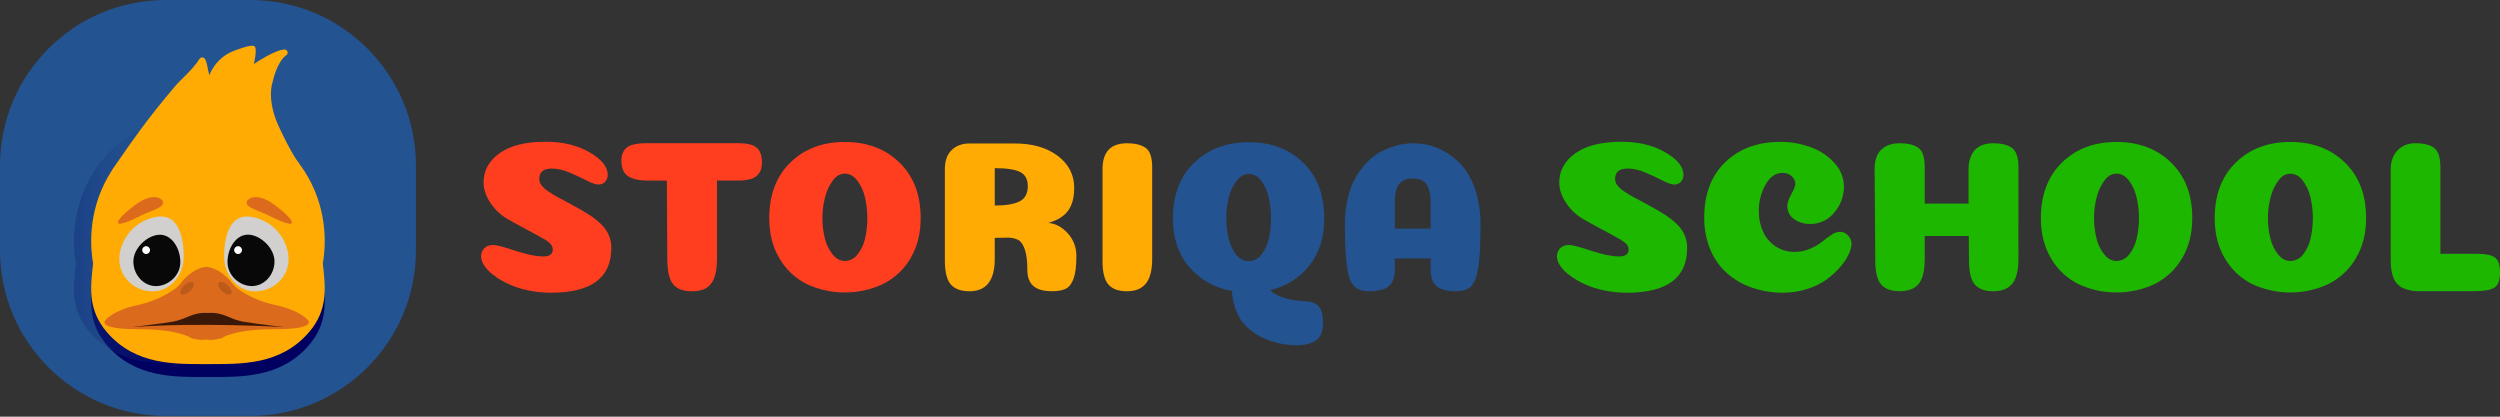 <svg width="582" height="97" viewBox="0 0 582 97" fill="none" xmlns="http://www.w3.org/2000/svg">
<rect x="0" y="0" width="582" height="97" fill="#333333" stroke="none"/>
<path d="M58.271 0H38.559C17.263 0 0 17.263 0 38.559V58.271C0 79.567 17.263 96.83 38.559 96.83H58.271C79.567 96.83 96.83 79.567 96.83 58.271V38.559C96.83 17.263 79.567 0 58.271 0Z" fill="#235390"/>
<path d="M74.377 58.699C74.377 42.873 63.608 30.461 48.817 30.461H48.408H48.003C33.215 30.461 22.842 43.291 22.842 59.117C22.842 60.903 21.38 62.648 21.673 64.347C21.065 69.871 20.332 75.129 24.996 80.469C31.601 88.034 40.712 87.782 48.408 87.769C56.105 87.757 65.216 88.034 71.824 80.469C76.484 75.129 75.755 69.871 75.147 64.347C75.443 62.651 74.377 60.485 74.377 58.699Z" fill="#000061"/>
<path d="M71.585 56.1C71.585 40.274 59.597 27.444 44.806 27.444H44.401H43.995C29.205 27.444 17.216 40.274 17.216 56.1C17.215 57.856 17.364 59.609 17.662 61.34C17.039 66.863 16.325 72.122 20.988 77.465C27.593 85.03 36.717 84.765 44.401 84.756C52.084 84.746 61.208 85.021 67.813 77.455C72.489 72.113 71.747 66.857 71.139 61.331C71.437 59.603 71.586 57.853 71.585 56.1Z" fill="url(#paint0_linear_201_2)"/>
<path d="M25.921 39.9C25.921 39.9 29.038 35.152 32.449 30.548C35.254 26.742 37.246 24.249 40.7 20.143C42.233 18.32 44.671 16.471 46.466 13.691C46.533 13.591 46.623 13.508 46.729 13.451C46.835 13.395 46.954 13.365 47.074 13.365C47.194 13.365 47.313 13.395 47.419 13.451C47.525 13.508 47.615 13.591 47.682 13.691C48.268 14.576 48.249 15.751 48.733 17.525C48.733 17.525 50.092 13.554 54.265 11.914C54.265 11.914 58.629 10.119 59.287 10.801C59.945 11.484 59.097 14.9 59.097 14.9C59.097 14.9 64.084 11.521 66.266 11.524C66.418 11.528 66.564 11.58 66.685 11.671C66.805 11.763 66.894 11.891 66.938 12.036C66.981 12.181 66.978 12.336 66.929 12.479C66.88 12.623 66.786 12.747 66.662 12.834L66.64 12.849C65.861 13.361 64.321 15.171 63.414 19.277C63.414 19.277 62.021 23.186 64.87 29.373C67.968 36.094 69.76 38.251 69.76 38.251L25.921 39.9Z" fill="#FFAB03"/>
<path d="M75.597 56.099C75.597 40.273 63.608 27.443 48.821 27.443H48.412H48.007C33.22 27.443 21.228 40.273 21.228 56.099C21.227 57.855 21.378 59.608 21.677 61.339C21.069 66.862 20.337 72.121 25 77.464C31.605 85.029 40.716 84.773 48.412 84.764C56.109 84.755 65.22 85.029 71.828 77.464C76.488 72.121 75.759 66.866 75.151 61.339C75.449 59.608 75.598 57.855 75.597 56.099Z" fill="#FFAB03"/>
<path d="M67.181 60.255C67.181 64.753 63.412 67.832 59.413 67.832C55.414 67.832 52.178 64.185 52.178 59.687C52.178 55.189 53.425 50.401 57.43 50.401C59.341 50.401 62.031 51.361 63.923 53.132C65.99 55.062 67.181 57.907 67.181 60.255Z" fill="#D1D0CF"/>
<path d="M63.902 60.862C63.902 64.057 61.452 66.598 58.646 66.598C55.841 66.598 52.964 64.21 52.964 61.015C52.964 57.82 54.909 54.625 57.711 54.625C60.514 54.625 63.902 57.67 63.902 60.862Z" fill="#080808"/>
<path d="M27.765 60.255C27.765 64.753 31.537 67.832 35.533 67.832C39.529 67.832 42.771 64.185 42.771 59.687C42.771 55.189 41.524 50.401 37.516 50.401C35.605 50.401 32.918 51.361 31.023 53.132C28.956 55.062 27.765 57.907 27.765 60.255Z" fill="#D1D0CF"/>
<path d="M31.048 60.869C31.048 64.064 33.498 66.605 36.303 66.605C39.108 66.605 41.986 64.217 41.986 61.035C41.986 57.852 40.041 54.645 37.238 54.645C34.436 54.645 31.048 57.678 31.048 60.869Z" fill="#080808"/>
<path d="M67.937 51.914C67.625 52.537 64.907 51.35 62.529 50.159C60.15 48.968 57.124 48.332 57.448 46.973C57.607 46.294 59.683 44.573 63.916 47.697C66.054 49.271 68.249 51.291 67.937 51.914Z" fill="#DB6A1D"/>
<path d="M27.477 51.914C27.788 52.537 30.506 51.35 32.882 50.159C35.257 48.968 38.274 48.332 37.962 46.973C37.8 46.294 35.728 44.573 31.494 47.697C29.356 49.271 27.165 51.291 27.477 51.914Z" fill="#DB6A1D"/>
<path d="M71.627 74.488C71.627 74.488 69.9 72.244 64.053 71.003C61.163 70.38 58.41 69.237 55.929 67.627C55.162 67.125 54.482 66.501 53.916 65.779C51.363 62.537 48.657 62.169 48.096 62.129H47.987C47.423 62.172 44.68 62.547 42.114 65.888C41.627 66.516 41.041 67.061 40.378 67.5C37.866 69.173 35.062 70.361 32.112 71C26.289 72.247 24.568 74.485 24.568 74.485C24.568 74.485 22.183 76.633 32.065 76.633C41.946 76.633 44.533 78.731 44.533 78.731C44.533 78.731 46.715 79.335 48.062 79.042C49.408 79.354 51.603 78.731 51.603 78.731C51.603 78.731 54.193 76.633 64.118 76.633C74.043 76.633 71.627 74.488 71.627 74.488Z" fill="#DB6A1D"/>
<path d="M53.806 68.418C54.158 68.031 53.797 67.131 53.002 66.41C52.206 65.689 51.276 65.418 50.924 65.806C50.572 66.194 50.933 67.093 51.729 67.814C52.525 68.536 53.455 68.806 53.806 68.418Z" fill="#BC5B19"/>
<path d="M44.197 67.803C44.993 67.082 45.353 66.182 45.001 65.795C44.65 65.407 43.72 65.677 42.924 66.399C42.128 67.12 41.768 68.019 42.119 68.407C42.471 68.795 43.401 68.524 44.197 67.803Z" fill="#BC5B19"/>
<path d="M34.016 59.132C34.519 59.132 34.927 58.724 34.927 58.222C34.927 57.719 34.519 57.312 34.016 57.312C33.514 57.312 33.106 57.719 33.106 58.222C33.106 58.724 33.514 59.132 34.016 59.132Z" fill="white"/>
<path d="M55.424 59.132C55.927 59.132 56.334 58.724 56.334 58.222C56.334 57.719 55.927 57.312 55.424 57.312C54.921 57.312 54.514 57.719 54.514 58.222C54.514 58.724 54.921 59.132 55.424 59.132Z" fill="white"/>
<path d="M30.683 76.157C30.683 76.157 37.229 75.393 40.277 74.87C43.326 74.346 44.906 72.579 48.413 72.865H48.453C51.96 72.579 53.497 74.349 56.558 74.873C59.619 75.396 66.152 76.16 66.152 76.16C66.152 76.16 46.948 74.954 30.683 76.157Z" fill="#3C1808"/>
<path d="M127.053 33C131.041 33 134.442 33.822 137.259 35.464C140.075 37.107 141.478 38.85 141.469 40.694C141.479 41.145 141.362 41.59 141.131 41.977C140.943 42.301 140.664 42.564 140.329 42.732C140.005 42.881 139.653 42.958 139.296 42.955C138.694 42.955 137.787 42.647 136.588 42.028C135.39 41.408 134.04 40.785 132.567 40.166C131.288 39.59 129.907 39.274 128.505 39.235C126.524 39.235 125.535 40.04 125.537 41.648C125.541 42.165 125.708 42.667 126.014 43.084C126.441 43.637 126.96 44.113 127.547 44.492C128.251 44.977 128.939 45.404 129.609 45.771C130.279 46.139 131.201 46.633 132.374 47.254C133.55 47.877 134.539 48.422 135.343 48.889C137.922 50.365 139.727 51.773 140.759 53.113C141.789 54.432 142.339 56.063 142.316 57.737C142.316 64.676 137.64 68.145 128.289 68.145C126.489 68.15 124.694 67.966 122.934 67.594C121.376 67.279 119.859 66.79 118.412 66.135C117.205 65.583 116.058 64.909 114.99 64.124C114.118 63.505 113.361 62.739 112.752 61.86C112.297 61.228 112.036 60.478 112.001 59.7C111.985 59 112.246 58.322 112.728 57.815C113.212 57.293 113.927 57.033 114.864 57.033C115.568 57.033 117.261 57.477 119.942 58.366C122.622 59.255 124.784 59.7 126.427 59.7C127.932 59.7 128.686 59.18 128.688 58.14C128.692 57.853 128.632 57.57 128.512 57.31C128.371 57.018 128.173 56.757 127.93 56.542C127.631 56.282 127.312 56.046 126.975 55.838C126.623 55.612 126.137 55.336 125.516 55.009L123.655 53.993L121.218 52.687C120.211 52.152 119.239 51.616 118.3 51.079C117.091 50.4 116.011 49.514 115.108 48.462C114.296 47.547 113.641 46.502 113.172 45.372C112.795 44.471 112.59 43.508 112.569 42.532C112.569 39.716 113.826 37.42 116.34 35.644C118.854 33.868 122.425 32.987 127.053 33Z" fill="#FF3E20"/>
<path d="M166.922 60.264C166.922 62.173 166.688 63.693 166.218 64.813C165.868 65.796 165.184 66.624 164.285 67.152C163.273 67.629 162.16 67.853 161.042 67.805C159.063 67.805 157.63 67.277 156.743 66.221C155.857 65.165 155.392 63.292 155.349 60.602L155.247 42.05H150.986C148.874 42.05 147.294 41.711 146.247 41.034C145.2 40.357 144.672 39.167 144.663 37.463C144.617 36.598 144.836 35.739 145.292 35.002C145.752 34.368 146.419 33.915 147.178 33.72C148.277 33.438 149.411 33.311 150.546 33.344H172.063C173.941 33.344 175.295 33.682 176.125 34.359C176.956 35.036 177.374 36.192 177.381 37.825C177.381 38.931 177.138 39.794 176.653 40.415C176.162 41.039 175.483 41.489 174.717 41.698C173.699 41.955 172.649 42.069 171.6 42.036H166.922V60.264Z" fill="#FF3E20"/>
<path d="M205.586 66.106C202.797 67.415 199.754 68.093 196.674 68.093C193.593 68.093 190.55 67.415 187.761 66.106C185.124 64.776 182.931 62.706 181.452 60.149C179.872 57.502 179.083 54.386 179.083 50.8C179.083 45.368 180.716 41.053 183.984 37.853C187.251 34.653 191.484 33.052 196.68 33.05C201.871 33.05 206.111 34.651 209.401 37.853C212.691 41.055 214.335 45.366 214.333 50.786C214.333 54.37 213.543 57.486 211.963 60.136C210.463 62.703 208.247 64.778 205.586 66.106ZM196.687 60.755C197.261 60.749 197.825 60.609 198.336 60.347C198.846 60.085 199.289 59.708 199.629 59.245C200.491 58.154 201.092 56.881 201.389 55.522C201.75 53.969 201.928 52.378 201.917 50.783C201.925 49.149 201.739 47.52 201.362 45.929C201.045 44.52 200.438 43.193 199.578 42.033C198.757 40.959 197.793 40.423 196.687 40.425C195.582 40.428 194.643 40.964 193.871 42.033C193.017 43.21 192.402 44.543 192.06 45.956C191.653 47.534 191.451 49.157 191.458 50.786C191.446 52.384 191.641 53.977 192.036 55.525C192.363 56.883 192.981 58.154 193.847 59.249C194.666 60.253 195.613 60.755 196.687 60.755Z" fill="#FF3E20"/>
<path d="M231.579 60.265C231.579 65.29 229.618 67.804 225.696 67.806C223.72 67.806 222.27 67.278 221.347 66.222C220.424 65.166 219.964 63.293 219.966 60.603V39.387C219.966 37.444 220.494 35.96 221.55 34.936C222.606 33.911 223.988 33.4 225.696 33.402H236.247C240.37 33.402 243.705 34.366 246.253 36.293C248.8 38.22 250.074 40.692 250.074 43.709C250.074 45.991 249.597 47.776 248.642 49.064C247.688 50.353 246.155 51.299 244.042 51.904C245.651 52.006 247.143 52.785 248.517 54.243C249.897 55.719 250.638 57.68 250.579 59.699C250.579 61.909 250.369 63.609 249.949 64.8C249.529 65.992 248.935 66.788 248.165 67.19C247.393 67.592 246.304 67.793 244.895 67.793C242.919 67.793 241.469 67.382 240.546 66.561C239.623 65.739 239.163 64.491 239.165 62.817C239.165 60.739 238.964 59.138 238.562 58.014C238.161 56.89 237.64 56.161 237.002 55.827C236.166 55.451 235.253 55.278 234.338 55.323L231.573 55.374L231.579 60.265ZM239.273 43.371C239.273 41.764 238.686 40.658 237.513 40.054C236.34 39.449 234.362 39.148 231.579 39.15V47.846C234.192 47.846 236.127 47.52 237.384 46.867C238.641 46.215 239.271 45.045 239.273 43.357V43.371Z" fill="#FFAB03"/>
<path d="M268.229 60.264C268.229 62.877 267.743 64.788 266.771 65.995C265.798 67.202 264.323 67.806 262.347 67.806C260.404 67.806 258.971 67.287 258.048 66.249C257.125 65.211 256.664 63.35 256.667 60.667V39.386C256.667 35.365 258.56 33.355 262.347 33.355C264.289 33.355 265.756 33.722 266.747 34.458C267.738 35.194 268.232 36.688 268.229 38.94V60.264Z" fill="#FFAB03"/>
<path d="M304.127 70.157C305.433 70.224 306.406 70.627 307.044 71.365C307.683 72.103 308.001 73.344 307.999 75.088C307.999 77.099 307.463 78.481 306.391 79.235C305.319 79.989 303.811 80.365 301.866 80.365C299.998 80.379 298.139 80.099 296.358 79.536C294.944 79.125 293.591 78.525 292.337 77.752C291.416 77.144 290.564 76.435 289.798 75.64C289.244 75.067 288.779 74.415 288.417 73.704C287.963 72.831 287.6 71.913 287.334 70.966C287.032 69.916 286.847 68.837 286.783 67.747C282.694 66.98 279.383 65.119 276.851 62.165C274.319 59.211 273.055 55.44 273.057 50.853C273.057 45.392 274.708 41.068 278.009 37.882C281.31 34.696 285.555 33.102 290.743 33.102C295.906 33.102 300.121 34.695 303.389 37.879C306.656 41.063 308.29 45.386 308.29 50.849C308.29 55.243 307.143 58.889 304.848 61.786C302.546 64.689 299.321 66.719 295.708 67.54C297.099 69.05 299.905 69.922 304.127 70.157ZM295.38 55.578C295.726 54.023 295.895 52.433 295.881 50.839C295.89 49.199 295.713 47.562 295.353 45.962C295.059 44.563 294.468 43.243 293.62 42.093C292.814 41.037 291.859 40.509 290.753 40.509C289.647 40.509 288.684 41.045 287.862 42.117C286.999 43.278 286.383 44.604 286.051 46.012C285.659 47.599 285.466 49.228 285.476 50.863C285.474 51.822 285.541 52.78 285.676 53.73C285.803 54.65 286.014 55.556 286.305 56.438C286.553 57.222 286.894 57.973 287.321 58.675C287.699 59.287 288.205 59.81 288.803 60.209C289.377 60.59 290.051 60.792 290.739 60.787C291.31 60.783 291.872 60.644 292.379 60.382C292.886 60.119 293.324 59.741 293.657 59.278C294.505 58.191 295.094 56.926 295.38 55.578Z" fill="#235390"/>
<path d="M333.054 60.149H324.707V62.816C324.707 64.526 324.255 65.783 323.353 66.587C322.45 67.39 320.892 67.792 318.678 67.792C317.888 67.82 317.101 67.683 316.366 67.389C315.724 67.091 315.176 66.623 314.782 66.035C314.247 65.189 313.9 64.238 313.767 63.246C313.52 61.781 313.352 60.304 313.263 58.822C313.143 57.096 313.084 54.908 313.086 52.258C313.067 50.117 313.312 47.981 313.814 45.898C314.218 44.175 314.88 42.523 315.777 40.997C316.558 39.706 317.495 38.516 318.567 37.453C319.549 36.469 320.694 35.662 321.951 35.067C323.096 34.523 324.291 34.094 325.519 33.784C326.663 33.501 327.837 33.358 329.016 33.357C330.425 33.359 331.828 33.552 333.186 33.933C334.673 34.372 336.081 35.043 337.359 35.92C338.778 36.869 340.028 38.05 341.056 39.413C342.232 41.051 343.109 42.885 343.645 44.829C344.348 47.248 344.69 49.757 344.661 52.276C344.661 56.698 344.502 59.97 344.183 62.092C343.865 64.213 343.329 65.697 342.576 66.543C341.82 67.38 340.654 67.799 339.079 67.799C336.868 67.799 335.309 67.397 334.404 66.594C333.5 65.79 333.048 64.533 333.05 62.823L333.054 60.149ZM328.931 41.549C327.489 41.549 326.425 41.967 325.739 42.805C325.053 43.642 324.715 45.133 324.724 47.279V53.213H333.054V47.178C333.093 46.028 332.922 44.881 332.55 43.793C332.314 43.06 331.824 42.436 331.169 42.033C330.469 41.685 329.694 41.519 328.914 41.549H328.931Z" fill="#235390"/>
<path d="M377.48 33C381.467 33 384.869 33.821 387.685 35.464C390.502 37.107 391.91 38.85 391.91 40.694C391.921 41.145 391.804 41.59 391.571 41.977C391.383 42.301 391.104 42.564 390.769 42.731C390.451 42.879 390.104 42.955 389.753 42.955C389.151 42.955 388.248 42.646 387.046 42.028C385.841 41.408 384.497 40.785 383.024 40.166C381.745 39.59 380.365 39.274 378.962 39.235C376.983 39.235 375.994 40.039 375.994 41.648C375.998 42.166 376.166 42.668 376.475 43.084C376.902 43.637 377.421 44.113 378.008 44.492C378.673 44.953 379.361 45.38 380.069 45.771C380.746 46.141 381.668 46.635 382.835 47.254C384.001 47.872 384.99 48.417 385.8 48.889C388.379 50.364 390.184 51.773 391.216 53.113C392.247 54.432 392.796 56.063 392.773 57.737C392.773 64.676 388.097 68.145 378.746 68.145C376.946 68.15 375.152 67.965 373.391 67.593C371.834 67.279 370.317 66.789 368.869 66.135C367.663 65.583 366.518 64.909 365.45 64.124C364.577 63.507 363.819 62.74 363.213 61.859C362.756 61.229 362.493 60.478 362.458 59.7C362.443 59 362.705 58.323 363.186 57.815C363.673 57.293 364.385 57.033 365.321 57.033C366.025 57.033 367.718 57.477 370.399 58.366C373.08 59.255 375.241 59.7 376.884 59.7C378.389 59.7 379.143 59.18 379.145 58.139C379.149 57.853 379.089 57.57 378.969 57.31C378.821 57.021 378.616 56.764 378.367 56.555C378.062 56.299 377.737 56.068 377.395 55.865C377.043 55.639 376.557 55.363 375.936 55.035L374.075 54.02L371.638 52.714C370.633 52.179 369.661 51.643 368.72 51.106C367.512 50.426 366.432 49.54 365.528 48.489C364.716 47.574 364.062 46.53 363.595 45.399C363.217 44.498 363.011 43.535 362.989 42.559C362.989 39.743 364.246 37.447 366.76 35.671C369.274 33.895 372.847 33.005 377.48 33Z" fill="#1DB700"/>
<path d="M417.953 42.806C417.952 42.458 417.873 42.114 417.72 41.8C417.568 41.487 417.347 41.212 417.073 40.995C416.494 40.496 415.752 40.228 414.988 40.241C413.377 40.241 412.052 41.155 411.014 42.982C409.958 44.879 409.421 47.02 409.457 49.19C409.433 50.847 409.78 52.488 410.473 53.993C411.107 55.373 412.117 56.546 413.387 57.378C414.703 58.23 416.244 58.669 417.811 58.637C419.039 58.64 420.254 58.391 421.382 57.906C422.376 57.506 423.308 56.964 424.148 56.298C424.843 55.718 425.573 55.181 426.334 54.691C426.914 54.264 427.603 54.011 428.321 53.959C428.684 53.959 429.043 54.038 429.372 54.19C429.702 54.342 429.995 54.563 430.23 54.84C430.723 55.326 431.012 55.982 431.036 56.674C430.999 57.53 430.784 58.369 430.406 59.138C429.891 60.226 429.222 61.234 428.419 62.131C427.478 63.22 426.417 64.199 425.254 65.048C423.88 66.019 422.361 66.765 420.752 67.259C418.926 67.85 417.016 68.147 415.096 68.139C412.625 68.163 410.168 67.763 407.832 66.957C405.695 66.224 403.722 65.08 402.024 63.59C400.337 62.068 399.015 60.185 398.155 58.082C397.186 55.721 396.707 53.188 396.747 50.636C396.747 45.206 398.372 40.919 401.621 37.773C404.871 34.627 409.128 33.048 414.392 33.034C416.938 33.008 419.465 33.468 421.839 34.388C423.932 35.17 425.795 36.467 427.255 38.159C428.538 39.62 429.252 41.495 429.265 43.439C429.269 45.642 428.484 47.774 427.052 49.447C426.371 50.31 425.499 51.003 424.504 51.47C423.51 51.937 422.42 52.166 421.321 52.139C420.029 52.154 418.765 51.767 417.703 51.032C417.184 50.687 416.763 50.214 416.481 49.659C416.199 49.104 416.064 48.486 416.092 47.863C416.092 47.227 416.402 46.339 417.022 45.2C417.642 44.079 417.953 43.277 417.953 42.806Z" fill="#1DB700"/>
<path d="M469.888 60.265C469.888 62.973 469.403 64.909 468.433 66.073C467.462 67.237 465.986 67.815 464.005 67.806C462.062 67.806 460.638 67.278 459.733 66.222C458.829 65.166 458.377 63.297 458.379 60.617L458.329 54.937H448.073V60.265C448.073 63.013 447.603 64.957 446.664 66.097C445.726 67.236 444.234 67.8 442.19 67.789C440.247 67.789 438.823 67.261 437.918 66.205C437.013 65.149 436.562 63.281 436.564 60.6L436.412 39.383C436.412 37.305 436.94 35.78 437.996 34.807C439.052 33.834 440.451 33.349 442.193 33.352C444.204 33.352 445.687 33.719 446.644 34.455C447.601 35.191 448.078 36.682 448.076 38.93V47.392H458.281V39.387C458.236 38.175 458.504 36.972 459.06 35.894C459.506 35.043 460.21 34.356 461.07 33.93C461.997 33.526 463.001 33.33 464.012 33.355C465.959 33.355 467.426 33.723 468.412 34.458C469.398 35.194 469.893 36.686 469.895 38.933L469.888 60.265Z" fill="#1DB700"/>
<path d="M501.62 66.106C498.831 67.415 495.788 68.093 492.708 68.093C489.627 68.093 486.585 67.415 483.796 66.106C481.158 64.776 478.965 62.706 477.486 60.149C475.907 57.502 475.117 54.386 475.117 50.8C475.117 45.368 476.75 41.053 480.018 37.853C483.286 34.653 487.518 33.052 492.715 33.05C497.905 33.05 502.145 34.651 505.435 37.853C508.725 41.055 510.367 45.366 510.36 50.786C510.36 54.37 509.57 57.486 507.991 60.136C506.492 62.702 504.278 64.777 501.62 66.106ZM492.721 60.755C493.295 60.749 493.86 60.609 494.37 60.347C494.881 60.085 495.323 59.708 495.663 59.245C496.525 58.154 497.127 56.881 497.423 55.522C497.784 53.969 497.962 52.378 497.951 50.783C497.959 49.149 497.773 47.52 497.396 45.929C497.08 44.52 496.472 43.193 495.612 42.033C494.791 40.959 493.827 40.423 492.721 40.425C491.616 40.428 490.677 40.964 489.905 42.033C489.051 43.21 488.436 44.543 488.094 45.956C487.689 47.533 487.487 49.155 487.492 50.783C487.481 52.381 487.675 53.974 488.071 55.522C488.397 56.88 489.015 58.15 489.882 59.245C490.696 60.252 491.641 60.755 492.715 60.755H492.721Z" fill="#1DB700"/>
<path d="M542.086 66.106C539.297 67.415 536.254 68.093 533.174 68.093C530.093 68.093 527.05 67.415 524.261 66.106C521.623 64.778 519.43 62.707 517.952 60.149C516.372 57.502 515.583 54.386 515.583 50.8C515.583 45.368 517.216 41.053 520.484 37.853C523.751 34.653 527.984 33.052 533.18 33.05C538.371 33.05 542.611 34.651 545.901 37.853C549.191 41.055 550.835 45.366 550.833 50.786C550.833 54.37 550.037 57.486 548.446 60.136C546.95 62.7 544.74 64.775 542.086 66.106ZM533.187 60.755C533.764 60.752 534.331 60.614 534.845 60.352C535.358 60.091 535.804 59.713 536.146 59.249C537.007 58.157 537.609 56.884 537.906 55.525C538.619 52.371 538.61 49.096 537.879 45.946C537.562 44.537 536.955 43.21 536.095 42.05C535.271 40.976 534.308 40.44 533.204 40.442C532.101 40.445 531.162 40.981 530.388 42.05C529.534 43.227 528.919 44.56 528.577 45.973C528.17 47.55 527.968 49.172 527.975 50.8C527.963 52.398 528.158 53.991 528.553 55.539C528.88 56.896 529.497 58.166 530.361 59.262C531.173 60.257 532.115 60.755 533.187 60.755Z" fill="#1DB700"/>
<path d="M563.099 67.794C561.821 67.815 560.552 67.567 559.376 67.067C558.425 66.6 557.675 65.805 557.264 64.829C556.796 63.789 556.562 62.398 556.56 60.656V39.389C556.56 37.613 557.08 36.163 558.12 35.039C559.16 33.915 560.535 33.351 562.243 33.347C564.253 33.347 565.736 33.715 566.69 34.45C567.645 35.186 568.123 36.677 568.126 38.925V59.085H576.723C578.666 59.085 580.031 59.371 580.819 59.942C581.606 60.513 582 61.686 582 63.462C582 65.267 581.549 66.439 580.646 66.979C579.744 67.518 578.269 67.787 576.222 67.784L563.099 67.794Z" fill="#1DB700"/>
<defs>
<linearGradient id="paint0_linear_201_2" x1="-11.876" y1="56.103" x2="42.496" y2="56.103" gradientUnits="userSpaceOnUse">
<stop stop-color="#000061"/>
<stop offset="1" stop-color="#235390" stop-opacity="0"/>
</linearGradient>
</defs>
</svg>
